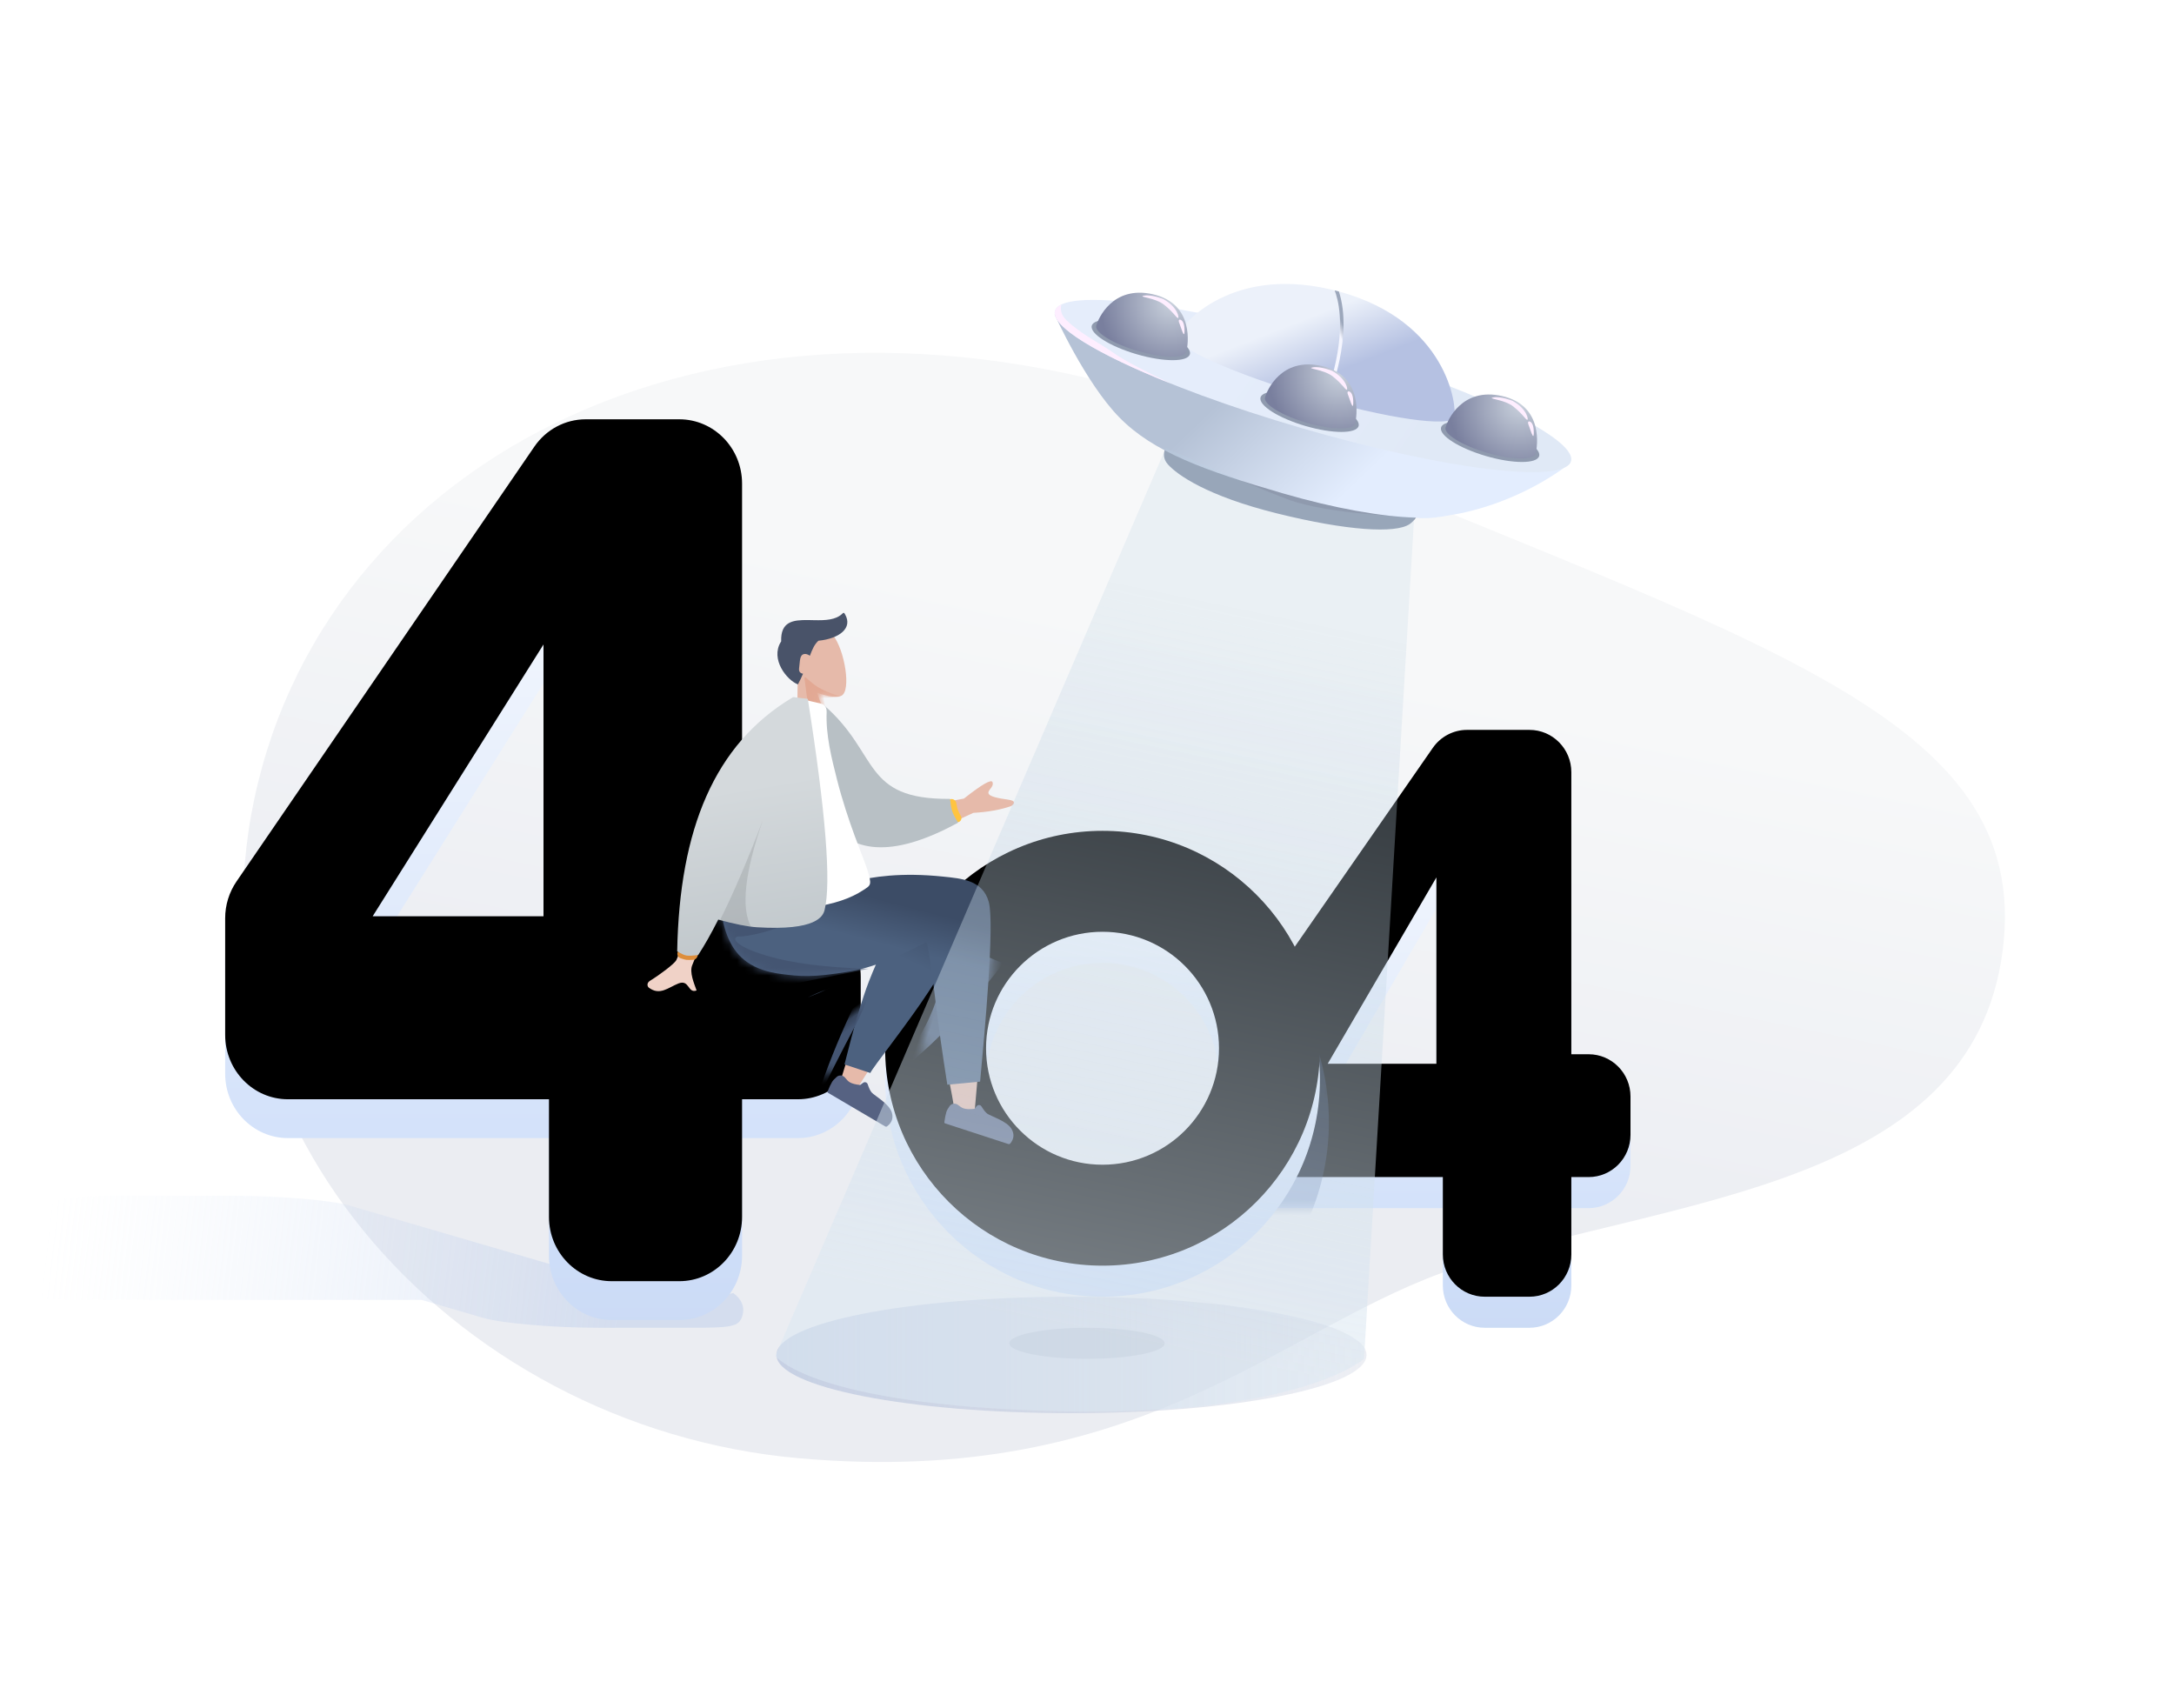 <svg height="220" viewBox="0 0 280 220" width="280" xmlns="http://www.w3.org/2000/svg" xmlns:xlink="http://www.w3.org/1999/xlink"><defs><linearGradient id="a" x1="55.204%" x2="43.466%" y1="32.03%" y2="71.234%"><stop offset="0" stop-color="#f7f8f9"/><stop offset="1" stop-color="#ebedf2"/></linearGradient><path id="b" d="m.383 2.987c1.072 1.481 4.58 4.575 13.297 7.745 8.717 3.169 14.926 4.211 16.854 3.157.351-.192 1.966-1.279.719-2.191-5.603-4.093-26.459-13.152-30.426-11.499 0 0-1.514 1.307-.443 2.788z"/><filter id="c" height="184%" width="137.8%" x="-18.9%" y="-42%"><feGaussianBlur in="SourceAlpha" result="shadowBlurInner1" stdDeviation="4"/><feOffset dx="0" dy="-4" in="shadowBlurInner1" result="shadowOffsetInner1"/><feComposite in="shadowOffsetInner1" in2="SourceAlpha" k2="-1" k3="1" operator="arithmetic" result="shadowInnerInner1"/><feColorMatrix in="shadowInnerInner1" type="matrix" values="0 0 0 0 0.632   0 0 0 0 0.734   0 0 0 0 0.884  0 0 0 1 0"/></filter><linearGradient id="d" x1="67.911%" x2="31.498%" y1="65.068%" y2="42.087%"><stop offset="0" stop-color="#e3edfe"/><stop offset="1" stop-color="#b5c2d6"/></linearGradient><linearGradient id="e" x1="78.602%" x2="34.233%" y1="59.675%" y2="41.301%"><stop offset="0" stop-color="#e0e9f6"/><stop offset="1" stop-color="#e5edfb"/></linearGradient><linearGradient id="f" x1="61.533%" x2="50%" y1="62.455%" y2="33.516%"><stop offset="0" stop-color="#b5c1e2"/><stop offset="1" stop-color="#ecf1fa"/></linearGradient><linearGradient id="g" x1="56.628%" x2="45.557%" y1="13.149%" y2="23.632%"><stop offset="0" stop-color="#9ca7bb"/><stop offset="1" stop-color="#f5f6ff"/></linearGradient><linearGradient id="h"><stop offset="0" stop-color="#cad2dd"/><stop offset="1" stop-color="#797f9e"/></linearGradient><radialGradient id="i" cx="78.07%" cy="28.135%" gradientTransform="matrix(-.728 .234 -.168 -.937 1.396 .363)" r="93.629%" xlink:href="#h"/><filter id="j" height="166.6%" width="173.7%" x="-36.8%" y="-33.3%"><feGaussianBlur in="SourceGraphic" stdDeviation=".608"/></filter><radialGradient id="k" cx="78.07%" cy="28.135%" gradientTransform="matrix(-.728 .234 -.168 -.937 1.396 .363)" r="93.628%" xlink:href="#h"/><filter id="l" height="179.8%" width="188.2%" x="-44.1%" y="-39.9%"><feGaussianBlur in="SourceGraphic" stdDeviation=".728"/></filter><radialGradient id="m" cx="78.07%" cy="28.135%" gradientTransform="matrix(-.728 .234 -.168 -.937 1.396 .363)" r="93.628%" xlink:href="#h"/><filter id="n" height="178.2%" width="186.5%" x="-43.3%" y="-39.1%"><feGaussianBlur in="SourceGraphic" stdDeviation=".714"/></filter><filter id="o" height="260.4%" width="233.8%" x="-66.9%" y="-80.2%"><feGaussianBlur in="SourceGraphic" stdDeviation="3.108"/></filter><linearGradient id="p" x1="85.276%" x2="16.901%" y1="51.222%" y2="50%"><stop offset="0" stop-color="#b2c6ea"/><stop offset="1" stop-color="#d9e5f6" stop-opacity="0"/></linearGradient><linearGradient id="q" x1="6.749%" x2="6.749%" y1="188.429%" y2="-9.932%"><stop offset="0" stop-color="#b5c2d6"/><stop offset=".498" stop-color="#cedef9"/><stop offset="1" stop-color="#fff"/></linearGradient><path id="r" d="m42 64.263c-.002-1.701.511-3.361 1.468-4.752l38.35-55.983c1.512-2.211 3.982-3.529 6.618-3.529h12.04c4.465-.007 8.091 3.693 8.099 8.266 0.0.007 0.0.014 0.0.021v55.231h7.198c4.465-0 8.085 3.707 8.085 8.28v7.492c0 4.573-3.62 8.28-8.085 8.28h-7.198v15.15c0 4.573-3.62 8.28-8.085 8.28h-8.672c-4.465.016-8.098-3.679-8.113-8.251-0-.01-0-.019-0-.029v-15.15h-33.619c-4.465-0-8.085-3.707-8.085-8.28zm41-35.263-22 35h22z"/><filter id="s" height="111.7%" width="115.9%" x="-7.9%" y="-5.9%"><feGaussianBlur in="SourceAlpha" result="shadowBlurInner1" stdDeviation="4"/><feOffset dx="0" dy="-5" in="shadowBlurInner1" result="shadowOffsetInner1"/><feComposite in="shadowOffsetInner1" in2="SourceAlpha" k2="-1" k3="1" operator="arithmetic" result="shadowInnerInner1"/><feColorMatrix in="shadowInnerInner1" type="matrix" values="0 0 0 0 0.547   0 0 0 0 0.65   0 0 0 0 0.847  0 0 0 1 0"/></filter><path id="t" d="m38.988 0c2.978 0 5.392 2.438 5.392 5.445v36.328h2.228c2.978-0 5.392 2.438 5.392 5.445v4.928c0 3.007-2.414 5.445-5.392 5.445h-2.228v9.963c0 3.007-2.414 5.445-5.392 5.445h-5.765c-2.978 0-5.392-2.438-5.392-5.445v-9.963h-22.439c-2.978-0-5.392-2.438-5.392-5.445v-9.883c-.001-1.118.339-2.209.974-3.125l25.562-36.818c1.008-1.454 2.655-2.32 4.413-2.32zm-11.988 19-14 24h14z"/><filter id="u" height="116.4%" width="123.1%" x="-11.5%" y="-8.2%"><feGaussianBlur in="SourceAlpha" result="shadowBlurInner1" stdDeviation="4"/><feOffset dx="0" dy="-4" in="shadowBlurInner1" result="shadowOffsetInner1"/><feComposite in="shadowOffsetInner1" in2="SourceAlpha" k2="-1" k3="1" operator="arithmetic" result="shadowInnerInner1"/><feColorMatrix in="shadowInnerInner1" type="matrix" values="0 0 0 0 0.547   0 0 0 0 0.65   0 0 0 0 0.847  0 0 0 1 0"/></filter><filter id="v" height="109.7%" width="109.7%" x="-4.8%" y="-4.8%"><feGaussianBlur in="SourceGraphic" stdDeviation="1"/></filter><linearGradient id="w" x1="-25.242%" x2="114.255%" y1="50%" y2="50%"><stop offset="0" stop-color="#b7c5e0" stop-opacity=".846"/><stop offset="1" stop-color="#c2c8d9" stop-opacity=".23"/></linearGradient><path id="x" d="m155 82c15.464 0 28 12.536 28 28s-12.536 28-28 28-28-12.536-28-28 12.536-28 28-28zm0 13c-8.284 0-15 6.716-15 15s6.716 15 15 15 15-6.716 15-15-6.716-15-15-15z"/><filter id="y" height="121.4%" width="121.4%" x="-10.7%" y="-10.7%"><feGaussianBlur in="SourceAlpha" result="shadowBlurInner1" stdDeviation="4"/><feOffset dx="0" dy="-4" in="shadowBlurInner1" result="shadowOffsetInner1"/><feComposite in="shadowOffsetInner1" in2="SourceAlpha" k2="-1" k3="1" operator="arithmetic" result="shadowInnerInner1"/><feColorMatrix in="shadowInnerInner1" type="matrix" values="0 0 0 0 0.547   0 0 0 0 0.65   0 0 0 0 0.847  0 0 0 1 0"/></filter><linearGradient id="z"><stop offset="0" stop-color="#3c4c66"/><stop offset="1" stop-color="#4c617f"/></linearGradient><linearGradient id="A" x1="55.697%" x2="54.876%" xlink:href="#z" y1="14.614%" y2="42.034%"/><path id="B" d="m4.79 26.02c-.518-4.942-.751-8.645-.699-11.109.068-3.193.45-6.896 1.146-11.111.869-4.027 8.085-2.188 8.074-.031-.014 2.655-.13 3.64-1.501 9.552-1.156 4.987-3.514 11.927-3.517 12.594z"/><linearGradient id="C"><stop offset="0" stop-color="#445572"/><stop offset="1" stop-color="#445572"/></linearGradient><linearGradient id="D" x1="50%" x2="54.607%" xlink:href="#C" y1="50%" y2="76.304%"/><linearGradient id="E" x1="50%" x2="54.495%" xlink:href="#C" y1="50%" y2="76.304%"/><linearGradient id="F" x1="90.502%" x2="84.659%" xlink:href="#z" y1="26.657%" y2="44.745%"/><path id="G" d="m34.931 5.033c.769 2.834-.539 16.85-1.116 23.134l-4.223.397c-.662-4.209-1.151-7.659-1.469-10.349-.548-4.646-1.058-7.886-1.219-7.969-.197-.1-5.035 2.912-9.881 3.733-4.846.821-6.427.633-8.854.322-7.297-.936-7.936-6.283-8.169-14.3l11.521 3.721c2.802.296 6.761-3.075 17.504-1.962 2.365.245 5.137.439 5.906 3.273z"/><linearGradient id="H" x1="70.484%" x2="58.264%" xlink:href="#C" y1="83.337%" y2="66.46%"/><path id="I" d="m7.177 1.781c1.09 2.106.961 7.448-.448 7.824-.562.15-1.759-.218-2.978-.979l.765 5.607h-4.516l1.555-7.509c-.867-1.055-1.454-2.347-1.356-3.795.283-4.173 5.888-3.255 6.978-1.149z"/><path id="J" d="m5.731 23.955c-1.09 6.591-1.794 10.225-2.114 10.902-.235.496-1.971 2.003-3.176 2.864-.484.346-.283.788-.101.905 1.486.955 2.464-.174 3.75-.798 1.409-.683 1.29 1.246 2.407.725-.343-.801-1.145-2.291-.766-3.27.168-.435 1.309-4.206 3.422-11.314z"/><filter id="K" height="112.9%" width="111.1%" x="-5.5%" y="-3.3%"><feMorphology in="SourceAlpha" operator="erode" radius="0.5" result="shadowSpreadOuter1"/><feOffset dx="0" dy="1" in="shadowSpreadOuter1" result="shadowOffsetOuter1"/><feGaussianBlur in="shadowOffsetOuter1" result="shadowBlurOuter1" stdDeviation=".5"/><feColorMatrix in="shadowBlurOuter1" type="matrix" values="0 0 0 0 0.402   0 0 0 0 0.392   0 0 0 0 0.396  0 0 0 0.762 0"/></filter><linearGradient id="L" x1="40.775%" x2="50%" y1="34.813%" y2="100%"><stop offset="0" stop-color="#d4d9dc"/><stop offset="1" stop-color="#c0c7cb"/></linearGradient><linearGradient id="M" x1="47.924%" x2="58.578%" y1="91.26%" y2="14.426%"><stop offset="0" stop-color="#dce8f2"/><stop offset="1" stop-color="#b7cee0" stop-opacity=".387"/></linearGradient><mask id="N" fill="#fff"><path d="m0 0h280v220h-280z" fill="#fff" fill-rule="evenodd"/></mask><mask id="O" fill="#fff"><path d="m0 0h130v90h-130z" fill="#fff" fill-rule="evenodd"/></mask><mask id="P" fill="#fff"><use fill="#fff" fill-rule="evenodd" xlink:href="#t"/></mask><mask id="Q" fill="#fff"><use fill="#fff" fill-rule="evenodd" xlink:href="#B"/></mask><mask id="R" fill="#fff"><use fill="#fff" fill-rule="evenodd" xlink:href="#G"/></mask><mask id="S" fill="#fff"><use fill="#fff" fill-rule="evenodd" xlink:href="#I"/></mask></defs><g fill="none" fill-rule="evenodd" mask="url(#N)"><g transform="translate(-13 29)"><path d="m270.933 93.428c-3.939 30.604-42.35 31.776-70.075 40.758-22.586 7.318-40.414 28.615-85.121 24.6-44.706-4.016-81.378-44.34-68.974-89.024 12.404-44.683 67.568-68.784 129.709-42.344 62.141 26.44 98.4 35.405 94.461 66.01z" fill="url(#a)" fill-rule="nonzero"/><g fill-rule="evenodd"><g fill="none" mask="url(#O)" transform="translate(96)"><g opacity=".903" transform="matrix(.995 -.105 .105 .995 74.259 23.245)"><path d="m.018 5.577c0-1.602 1.293-2.901 2.889-2.901.538 0 1.042.148 1.473.405.909-1.814 2.781-3.058 4.942-3.058 1.856 0 3.499.918 4.502 2.327.53-.297 1.141-.467 1.792-.467 2.031 0 3.678 1.654 3.678 3.693z" fill="#bac1fa" transform="translate(.844 1.326)"/><path d="m.062 6.098c0-1.602 1.293-2.901 2.889-2.901.538 0 1.042.148 1.473.405.909-1.814 2.781-3.058 4.942-3.058 1.856 0 3.499.918 4.502 2.327.53-.297 1.141-.467 1.792-.467 2.031 0 3.678 1.654 3.678 3.693z" fill="#d0d5ff"/></g><g transform="matrix(.995 -.105 .105 .995 52.631 9.836)"><g transform="translate(12.116 19.409)"><use fill="#8f9aae" fill-rule="evenodd" xlink:href="#b"/><use fill="#000" filter="url(#c)" xlink:href="#b"/></g><path d="m46.878 32.78c.212-.008.416-.022.608-.041 9.68-.426 16.577-5.106 16.577-5.106l-20.949-3.788s-.108.15-.276.41c-3.289-2.03-7.514-4.164-12.24-6.099-4.645-1.903-9.075-3.326-12.794-4.188.054-.286.078-.457.078-.457l-17.865-11.846s3.017 9.168 6.907 14.068c3.89 4.9 10.12 7.918 19.875 11.913 6.428 2.633 12.443 4.349 16.733 4.927.918.225 2.068.276 3.346.206z" fill="url(#d)"/><path d="m64.146 27.239c-1.152 2.877-16.418-.66-34.099-7.902-17.68-7.241-31.079-15.444-29.927-18.321 1.152-2.877 16.419.66 34.099 7.902 17.68 7.241 31.079 15.444 29.927 18.321" fill="url(#e)" transform="translate(0 .198)"/><path d="m31.627 15.589c-9.496-3.889-16.758-8.128-16.222-9.467.537-1.34 8.075-8.738 21.418-3.511 13.354 5.232 13.505 16.255 12.968 17.594-.536 1.34-8.669-.727-18.164-4.616z" fill="url(#f)"/><path d="m36.195 2.374c.319 1.14.88 4.465-1.115 10.02-.503 1.403-1.069 2.715-1.649 3.918.106.042.213.084.319.125.53-.979 4.201-8.049 2.975-13.864-.178-.069-.354-.135-.53-.2" fill="url(#g)"/><path d="m16.799 8.595c-.393.98-3.435.66-6.796-.717-3.361-1.376-5.767-3.287-5.374-4.268.393-.98 3.435-.66 6.796.717 3.36 1.376 5.766 3.287 5.374 4.267" fill="#8f9aae"/><path d="m16.372 8.237c-.336.839-3.108.495-6.193-.768-3.084-1.263-5.312-2.967-4.976-3.806.336-.839 2.613-4.96 7.668-3.252 5.212 1.761 3.837 6.988 3.501 7.827" fill="url(#i)"/><path d="m15.868 4.466c-.158-.51.149-.437.149-.437.298.096.537.535.404 1.58-.091.709-.24.165-.376-.418l-.042-.184c-.049-.213-.095-.413-.134-.541zm-4.124-3.994c.985-.068 2.391.691 2.391.691 1.765 1.22 1.839 2.718 1.616 2.627-.223-.091-.482-.8-1.579-1.878-1.097-1.078-3.413-1.372-2.428-1.44z" fill="#feeeff" filter="url(#j)"/><path d="m60.138 26.345c-.393.98-3.435.66-6.796-.717-3.361-1.377-5.766-3.287-5.374-4.267.393-.98 3.435-.66 6.795.717 3.361 1.376 5.767 3.287 5.374 4.268" fill="#8f9aae"/><path d="m59.711 25.987c-.336.839-3.108.495-6.193-.768-3.084-1.263-5.312-2.967-4.976-3.806.336-.839 2.613-4.96 7.668-3.252 5.212 1.761 3.837 6.988 3.501 7.827" fill="url(#k)"/><path d="m59.206 22.216c-.158-.51.149-.437.149-.437.298.096.537.535.403 1.58-.091.709-.24.165-.376-.418l-.042-.184c-.049-.213-.095-.413-.134-.541zm-4.124-3.994c.985-.068 2.391.691 2.391.691 1.765 1.22 1.839 2.718 1.616 2.627-.223-.091-.483-.8-1.579-1.878-1.096-1.078-3.413-1.372-2.428-1.44z" fill="#feeeff" filter="url(#l)"/><path d="m37.432 20.059c-.393.98-3.435.659-6.796-.717-3.361-1.376-5.766-3.287-5.374-4.267.393-.981 3.435-.66 6.796.717 3.361 1.376 5.767 3.287 5.374 4.268" fill="#8f9aae"/><path d="m30.813 18.932c-3.085-1.263-5.312-2.967-4.976-3.806.336-.839 2.614-4.96 7.668-3.252 5.212 1.761 3.837 6.988 3.501 7.827-.336.839-3.109.495-6.192-.768z" fill="url(#m)"/><g fill="#feeeff"><path d="m36.501 15.929c-.158-.51.149-.437.149-.437.298.096.537.534.404 1.58-.091.709-.24.165-.376-.418l-.042-.184c-.049-.213-.095-.413-.134-.541zm-4.125-3.995c.985-.068 2.391.691 2.391.691 1.765 1.22 1.839 2.718 1.616 2.627-.222-.091-.482-.8-1.579-1.878-1.097-1.078-3.414-1.372-2.428-1.44z" filter="url(#n)"/><path d="m.12 1.214c-.763 1.905 4.856 6.146 13.873 10.896-2.687-1.643-5.606-3.545-6.763-4.562-2.11-1.856-4.008-2.904-5.764-4.976-.65-.766-.671-1.485-.44-2.087-.468.165-.776.407-.905.729" filter="url(#o)"/></g></g></g><g fill="none" transform="translate(0 30)"><path d="m.862 104.842c-.894-.261-1.099-.515-.585-.728l20.486-8.574c.805-.339 3.325-.541 6.751-.541h15.651c5.8-.001 12.455.566 14.863 1.266.004.001.008.002.011.003l28.971 8.459h4.342c5.804 0 2.971.14 5.37.84l3.93 1.147c2.399.7 9.121 1.696 3.316 1.696l3.47-.895c1.075.803 1.478 1.744 1.208 2.823-.405 1.619-1.435 1.66-7.239 1.66h-11.273c-5.796.002-12.456-.563-14.874-1.264-.005-.001-.01-.003-.015-.004l-7.946-2.32h-43.701c-5.804 0-12.454-.568-14.853-1.268z" fill="url(#p)" opacity=".403"/><use fill="url(#q)" fill-rule="evenodd" xlink:href="#r"/><use fill="#000" filter="url(#s)" xlink:href="#r"/><g transform="translate(171 39)"><use fill="url(#q)" fill-rule="evenodd" xlink:href="#t"/><use fill="#000" filter="url(#u)" xlink:href="#t"/><circle cx="-17.847" cy="46.5" fill="#3c568a" fill-opacity=".308" filter="url(#v)" mask="url(#P)" r="31"/></g></g><ellipse cx="151" cy="145.5" fill="url(#w)" rx="38" ry="7.5"/><ellipse cx="153" cy="144" fill="#8f9aae" fill-opacity=".296" rx="10" ry="2"/></g><g fill="none"><use fill="url(#q)" fill-rule="evenodd" xlink:href="#x"/><use fill="#000" filter="url(#y)" xlink:href="#x"/></g><g fill="none" fill-rule="evenodd" transform="translate(94.277 46.793)"><g transform="translate(8.723 35.207)"><path d="m37.17 7.276c-.007 4.845-1.489 24.083-1.723 25.526s-2.305 1.64-2.451-.18c-.232-2.896-1.796-7.637-1.365-12.277.492-5.297 1.089-9.895 1.438-11.565.832-3.982 4.103-3.639 4.1-1.505zm-4.435.682c-1.122 3.033-5.221 10.088-12.297 21.163-.559.008-.999-.061-1.321-.206-.321-.145-.563-.535-.726-1.169 2.091-6.878 3.807-11.722 5.148-14.532 2.296-4.811 2.283-5.965 3.189-7.416 2.161-3.461 6.748.155 6.006 2.16z" fill="#e6baaa"/><path d="m16.948 29.916c-.118.364-.178.65-.179.856-.001.315.046.765.142 1.35.012.071.073.122.144.122.695-.005 3.539-.031 8.53-.078.093-.001.176-.058.209-.144.285-.726.153-1.336-.395-1.832-.876-.791-3.033-.715-3.538-.871-.26-.08-.598-.299-1.012-.657-.156-.135-.392-.117-.526.039-.026.03-.047.064-.062.1l-.188.452c-.547.257-.991.386-1.332.387-.211.001-.483-.063-.815-.191l0-0c-.385-.148-.816.044-.965.428-.005.012-.009.025-.013.038z" fill="#566282" transform="matrix(.857 .515 -.515 .857 18.645 -6.674)"/><path d="m31.978 32.806c-.112.353-.167.631-.165.834.002.313.054.761.156 1.344.012.071.074.123.146.123.698.002 3.555.006 8.569.011.093 0.0.176-.057.21-.144.278-.718.139-1.327-.417-1.825-.888-.797-3.054-.743-3.563-.904-.263-.083-.605-.305-1.027-.667-.156-.134-.392-.116-.526.04-.026.03-.047.064-.062.101l-.182.443c-.547.25-.992.374-1.334.372-.212-.001-.486-.067-.821-.198l0-0c-.384-.15-.817.04-.966.424-.006.015-.012.031-.016.047z" fill="#566282" transform="matrix(.951 .309 -.309 .951 12.034 -9.631)"/><g transform="translate(17.945 2.137)"><use fill="url(#A)" transform="matrix(.94 .342 -.342 .94 5.217 -2.147)" xlink:href="#B"/><path d="m9.503 26.693.976.948c-1.447-2.518-3.128-5.66-5.043-9.427-1.256-2.471-2.774-3.74-3.335-6.798-.268-1.462.54-4.097 2.426-7.903l-8.18-.185c2.148 4.655 4.311 8.936 6.488 12.845 2.178 3.908 4.4 7.415 6.667 10.52z" fill="url(#D)" mask="url(#Q)" transform="matrix(.574 .819 -.819 .574 14.139 3.807)"/><path d="m12.848 32.493 4.914-.265c-1.836-1.422-3.731-4.013-5.685-7.773-1.282-2.467-1.926-4.841-2.072-8.037-.091-1.989.22-4.988.931-8.998l-7.569.522c1.95 5.705 4.035 10.509 6.255 14.412 2.22 3.904 3.295 7.283 3.226 10.139z" fill="url(#E)" mask="url(#Q)" transform="matrix(-.946 -.326 -.326 .946 27.051 4.527)"/></g><g transform="translate(2.419 .132)"><use fill="url(#F)" xlink:href="#G"/><path d="m20.83 25.205c-2.249.046-4.264.131-6.047.254 4.864.079 9.349.756 13.455 2.033-.606-3.266-1.145-6.259-1.617-8.979s-.918-5.904-1.339-9.552c.583 7.676 2.072 16.386 1.92 16.675-.153.289-2.999-.501-6.371-.431z" fill="url(#H)" mask="url(#R)" transform="matrix(-.292 -.956 .956 -.292 10.369 44.126)"/><path d="m17.547 2.191c-.669.908-2.546 1.903-5.631 2.986-2.302.808-2.074 1.989-3.614 2.867-1.556.887-4.869 1.468-5.389 1.429-1.033-.078-1.399 1.038 3.436 2.485 3.224.964 7.605 1.523 13.146 1.675l-10.768 2.15c-5.784-1.55-8.731-2.267-8.842-2.15-.11.117-1.044-1.64-2.8-5.268l.915-2.794 9.765-3.379z" fill="#445572" mask="url(#R)"/></g></g><g transform="matrix(.982 -.191 .191 .982 17.866 4.626)"><g transform="translate(.564 1.17)"><use fill="#e6baaa" xlink:href="#I"/><path d="m6.602 9.688c-.87-.479-1.563-.914-2.078-1.304-.772-.586-1.128-1.031-1.842-1.971-.035-.045-.099-.054-.145-.02-.024.018-.039.046-.041.076l-.266 4.314 2.166.013.043-1.374z" fill="#e2a893" mask="url(#S)"/></g><path d="m1.024 2.422c.401-2.539 2.04-2.42 3.885-2.042l.332.07c.056.012.111.024.167.036l.336.073c1.348.288 2.722.526 3.741-.168.008-.005.017-.011.026-.018.008-.006.017-.011.027-.015.066-.027.141.005.168.071l.055.147c.659 1.912-1.28 2.928-4.01 2.68-.566.325-.98.915-1.452 1.687-.206-.214-.446-.358-.681-.358-.623 0-.684.788-.981 1.644-.163.47.038.702.355.816-.264.39-.564.8-.909 1.224-1.312-.815-2.883-3.871-1.116-5.788z" fill="#495369"/></g><g transform="matrix(.998 .07 -.07 .998 4.655 12.832)"><use fill="#000" filter="url(#K)" xlink:href="#J"/><use fill="#f0d2c7" fill-rule="evenodd" xlink:href="#J"/><path d="m4.369 33.343 1.55.114c.256.019.449.242.43.499-.002.031-.008.061-.016.091l-.044.156c-.067.24-.272.417-.519.449-.43.055-.726.077-.889.065-.143-.01-.389-.062-.737-.154-.31-.082-.501-.393-.434-.707l.005-.024c.065-.303.344-.511.653-.489z" fill="#dd8e3c"/><path d="m33.91 8.392 6.456 5.392c1.8.593 3.292 1.295 4.477 2.106.275.284.594.849-.603.696s-2.462-.258-2.652.154.509.948.142 1.498c-.245.367-1.247-.631-3.007-2.992l-6.516-3.156z" fill="#e6baaa" transform="matrix(.982 .191 .191 -.982 -1.838 19.083)"/><path d="m37.988 11.583.025.005c.336.063.557.386.496.722-.074.402-.112.688-.114.859-.002.175.029.487.095.938.042.286-.157.553-.443.594-.034.005-.068.007-.103.005l-.047-.002c-.334-.017-.594-.296-.589-.63l.031-1.96c.005-.303.254-.545.557-.54.031 0.0.062.004.093.009z" fill="#ffc440" transform="matrix(.914 -.407 .407 .914 -2.046 16.573)"/><path d="m17.885 2.038 1.665-.487c8.036 5.017 6.654 11.225 17.883 9.344.192.719.369 1.229.528 1.532.176.332.503.774.981 1.325-15.936 12.326-20.474-1.748-21.056-11.713z" fill="#b8c0c5" fill-rule="nonzero" transform="matrix(.996 .087 -.087 .996 .985 -2.438)"/><path d="m10.943 27.584c7.623.084 12.971-1.051 16.042-3.406.937-.719 1.139-.683.301-2.792-.558-1.402-2.896-5.831-4.664-11.199-.89-2.704-1.852-5.622-1.93-8.559-.002-.066-.015-.16-.038-.283l-0.0 0c-.075-.385-.383-.683-.771-.745-.804-.128-2.01-.32-3.617-.577-3.86 6.365-4.561 17.045-5.323 27.56z" fill="#fff"/><path d="m16.309.01.072.002.058.008c.035.005.061.008.08.009.398.023.943.051 1.635.082 3.326 14.419 4.678 23.408 4.055 26.967-.142.813-.873 2.751-8.51 2.819-1.179.01-2.865-.202-5.057-.637-.793 1.882-1.544 3.457-2.254 4.725-.668.139-1.157.199-1.468.179-.294-.018-.716-.175-1.268-.471-.808-15.696 2.926-26.898 12.472-33.586l-.004.002c.053-.059.119-.092.19-.099z" fill="url(#L)" fill-rule="nonzero"/><path d="m12.906 29.873c-.887-.073-1.561-.143-2.021-.211-.443-.065-1.112-.189-2.007-.371 1.416-3.387 2.949-7.785 4.597-13.195-1.849 6.843-2.039 11.435-.569 13.777z" fill="#000" fill-opacity=".1"/></g></g><path d="m163.143 28.709-50.276 116.918s4.605 6.311 36.049 7.103c31.444.793 39.765-6.731 39.765-6.731l6.455-108.436s-10.936-.239-16.272-2.249c-5.336-2.01-15.72-6.605-15.72-6.605z" fill="url(#M)" fill-rule="evenodd" opacity=".561"/></g></g></svg>
